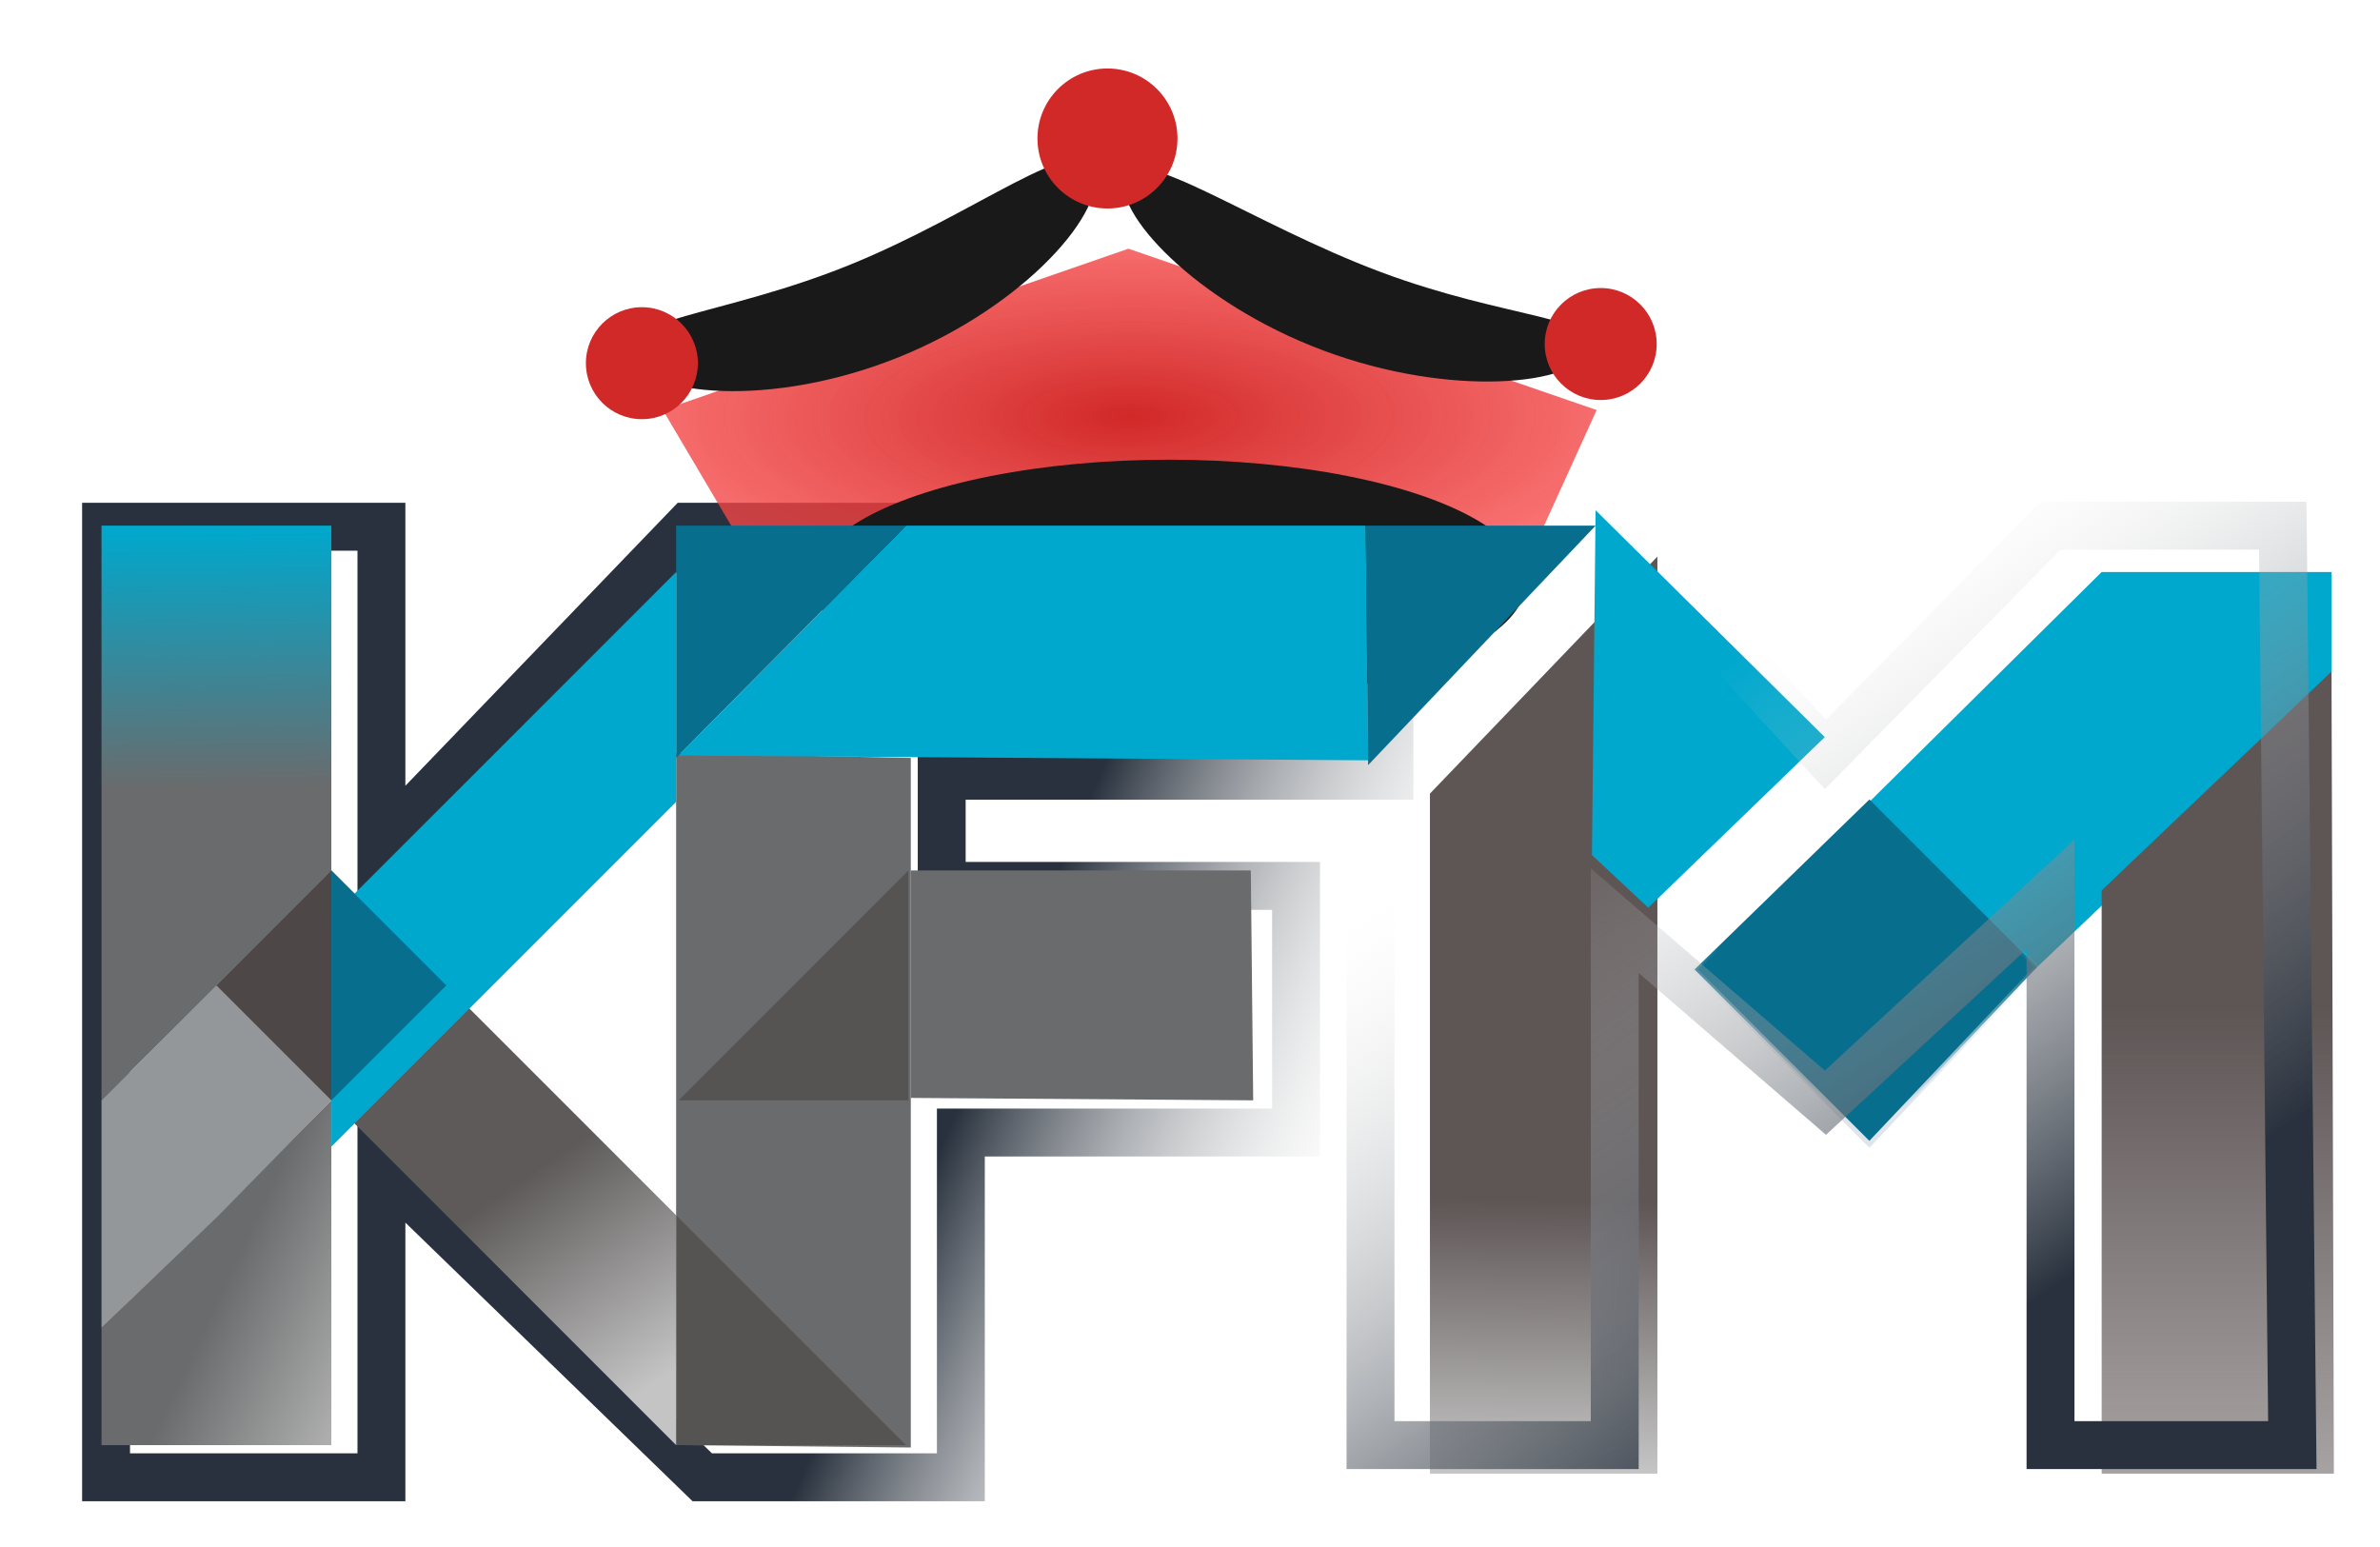 <svg width="80" height="52" viewBox="0 0 80 52" fill="none" xmlns="http://www.w3.org/2000/svg">
<g clip-path="url(#clip0)">
<g filter="url(#filter0_d)">
<path d="M2.526 17.186V49.138H11.782V38.675L22.567 49.138H31.259V37.549H42.526V29.259H30.615V25.557H45.665V17.186H22.084L11.782 27.891V17.186H2.526Z" stroke="url(#paint0_linear)" stroke-width="1.61"/>
</g>
<g filter="url(#filter1_d)">
<path d="M25.23 17.573L21.762 11.705L37.411 6.281L53.15 11.705L50.483 17.573H25.23Z" fill="url(#paint1_radial)"/>
</g>
<g filter="url(#filter2_i)">
<ellipse cx="38.261" cy="19.038" rx="11.992" ry="4.105" fill="#191919"/>
</g>
<path d="M22.727 25.315L30.615 25.476V48.656L22.727 48.575V25.315Z" fill="#6A6B6C"/>
<g filter="url(#filter3_d)">
<path d="M61.197 25.476L69.086 17.669H76.812V21.533L66.75 31.11L61.197 25.476Z" fill="#00A8CD"/>
</g>
<g filter="url(#filter4_d)">
<path d="M55.404 31.03L61.279 25.315L66.913 30.949L61.279 36.905L55.404 31.03Z" fill="#076E8E"/>
<path d="M55.404 31.03L61.279 25.315L66.913 30.949L61.279 36.905L55.404 31.03Z" stroke="url(#paint2_linear)" stroke-width="0.161"/>
</g>
<path d="M30.615 29.259H42.044L42.124 36.986L30.615 36.905V29.259Z" fill="#6A6B6C"/>
<path d="M22.727 48.575V40.849L30.454 48.575H22.727Z" fill="#565353"/>
<path d="M22.808 25.396L45.987 25.557L45.907 17.669H30.454L22.808 25.396Z" fill="#00A8CD"/>
<path d="M22.727 17.669H30.454L22.727 25.476V17.669Z" fill="#076E8E"/>
<path d="M45.907 17.669H53.633L45.987 25.718L45.907 17.669Z" fill="#076E8E"/>
<path d="M11.057 29.178L22.727 40.848V48.575L11.138 36.985L11.057 29.178Z" fill="url(#paint3_linear)"/>
<path d="M11.138 29.259C11.138 29.388 5.987 34.41 3.412 36.985V17.669H11.138V29.259Z" fill="url(#paint4_linear)"/>
<g filter="url(#filter5_d)">
<path d="M11.138 29.259L22.727 17.669V25.396L11.138 36.985V29.259Z" fill="#00A8CD"/>
</g>
<path d="M3.412 48.575V44.631L7.355 40.768L11.138 36.985V48.575H3.412Z" fill="url(#paint5_linear)"/>
<path d="M3.412 36.986L11.138 29.259V36.986L7.355 40.849L3.412 44.632V36.986Z" fill="#94979A"/>
<g filter="url(#filter6_d)">
<path d="M45.987 25.637L53.633 17.669V48.494H45.987V25.637Z" fill="url(#paint6_linear)"/>
</g>
<path d="M22.808 36.986L30.534 29.259V36.986H22.808Z" fill="#565353"/>
<g filter="url(#filter7_d)">
<path d="M53.633 17.669L61.337 25.296L55.404 31.03L53.511 29.259L53.633 17.669Z" fill="#00A8CD"/>
</g>
<g filter="url(#filter8_d)">
<path d="M69.086 28.891L76.812 21.533L76.892 48.495H69.086V28.891Z" fill="url(#paint7_linear)"/>
</g>
<path d="M53.401 11.778C52.967 12.938 48.778 13.391 44.473 11.778C40.169 10.165 37.379 7.097 37.813 5.938C38.248 4.778 42.096 7.527 46.401 9.14C50.705 10.752 53.836 10.618 53.401 11.778Z" fill="#191919"/>
<path d="M36.752 5.7C37.279 7.002 34.525 10.261 30.223 12.001C25.922 13.741 21.703 13.303 21.177 12.001C20.65 10.699 24.242 10.65 28.543 8.91C32.844 7.17 36.225 4.398 36.752 5.7Z" fill="#191919"/>
<g filter="url(#filter9_d)">
<circle cx="37.226" cy="4.136" r="2.353" fill="#D12828"/>
</g>
<g filter="url(#filter10_d)">
<circle cx="53.286" cy="11.045" r="1.882" fill="#D12828"/>
</g>
<g filter="url(#filter11_d)">
<circle cx="21.576" cy="11.689" r="1.882" fill="#D12828"/>
</g>
<path d="M11.138 29.259L15.001 33.123L11.138 36.986V29.259Z" fill="#076E8E"/>
<path d="M11.138 36.986L7.275 33.123L11.138 29.259V36.986Z" fill="#4E4747"/>
<path d="M54.277 17.669H46.068V48.575H54.277V30.949L61.359 37.066L68.925 30.064V48.575H77.053L76.732 17.669H68.925L61.359 25.359L54.277 17.669Z" stroke="url(#paint8_linear)" stroke-width="1.61"/>
</g>
<defs>
<filter id="filter0_d" x="0.683" y="14.823" width="48.904" height="37.717" filterUnits="userSpaceOnUse" color-interpolation-filters="sRGB">
<feFlood flood-opacity="0" result="BackgroundImageFix"/>
<feColorMatrix in="SourceAlpha" type="matrix" values="0 0 0 0 0 0 0 0 0 0 0 0 0 0 0 0 0 0 127 0"/>
<feOffset dx="1.039" dy="0.519"/>
<feGaussianBlur stdDeviation="1.039"/>
<feColorMatrix type="matrix" values="0 0 0 0 0 0 0 0 0 0 0 0 0 0 0 0 0 0 1 0"/>
<feBlend mode="normal" in2="BackgroundImageFix" result="effect1_dropShadow"/>
<feBlend mode="normal" in="SourceGraphic" in2="effect1_dropShadow" result="shape"/>
</filter>
<filter id="filter1_d" x="19.684" y="5.761" width="36.583" height="16.488" filterUnits="userSpaceOnUse" color-interpolation-filters="sRGB">
<feFlood flood-opacity="0" result="BackgroundImageFix"/>
<feColorMatrix in="SourceAlpha" type="matrix" values="0 0 0 0 0 0 0 0 0 0 0 0 0 0 0 0 0 0 127 0"/>
<feOffset dx="0.519" dy="2.078"/>
<feGaussianBlur stdDeviation="1.299"/>
<feColorMatrix type="matrix" values="0 0 0 0 0 0 0 0 0 0 0 0 0 0 0 0 0 0 0.79 0"/>
<feBlend mode="normal" in2="BackgroundImageFix" result="effect1_dropShadow"/>
<feBlend mode="normal" in="SourceGraphic" in2="effect1_dropShadow" result="shape"/>
</filter>
<filter id="filter2_i" x="26.269" y="14.933" width="25.023" height="8.729" filterUnits="userSpaceOnUse" color-interpolation-filters="sRGB">
<feFlood flood-opacity="0" result="BackgroundImageFix"/>
<feBlend mode="normal" in="SourceGraphic" in2="BackgroundImageFix" result="shape"/>
<feColorMatrix in="SourceAlpha" type="matrix" values="0 0 0 0 0 0 0 0 0 0 0 0 0 0 0 0 0 0 127 0" result="hardAlpha"/>
<feOffset dx="1.039" dy="0.519"/>
<feGaussianBlur stdDeviation="1.299"/>
<feComposite in2="hardAlpha" operator="arithmetic" k2="-1" k3="1"/>
<feColorMatrix type="matrix" values="0 0 0 0 0 0 0 0 0 0 0 0 0 0 0 0 0 0 1 0"/>
<feBlend mode="normal" in2="shape" result="effect1_innerShadow"/>
</filter>
<filter id="filter3_d" x="60.158" y="16.631" width="20.81" height="18.635" filterUnits="userSpaceOnUse" color-interpolation-filters="sRGB">
<feFlood flood-opacity="0" result="BackgroundImageFix"/>
<feColorMatrix in="SourceAlpha" type="matrix" values="0 0 0 0 0 0 0 0 0 0 0 0 0 0 0 0 0 0 127 0"/>
<feOffset dx="1.558" dy="1.558"/>
<feGaussianBlur stdDeviation="1.299"/>
<feColorMatrix type="matrix" values="0 0 0 0 0 0 0 0 0 0 0 0 0 0 0 0 0 0 1 0"/>
<feBlend mode="normal" in2="BackgroundImageFix" result="effect1_dropShadow"/>
<feBlend mode="normal" in="SourceGraphic" in2="effect1_dropShadow" result="shape"/>
</filter>
<filter id="filter4_d" x="54.25" y="24.164" width="16.931" height="17.013" filterUnits="userSpaceOnUse" color-interpolation-filters="sRGB">
<feFlood flood-opacity="0" result="BackgroundImageFix"/>
<feColorMatrix in="SourceAlpha" type="matrix" values="0 0 0 0 0 0 0 0 0 0 0 0 0 0 0 0 0 0 127 0"/>
<feOffset dx="1.558" dy="1.558"/>
<feGaussianBlur stdDeviation="1.299"/>
<feColorMatrix type="matrix" values="0 0 0 0 0 0 0 0 0 0 0 0 0 0 0 0 0 0 1 0"/>
<feBlend mode="normal" in2="BackgroundImageFix" result="effect1_dropShadow"/>
<feBlend mode="normal" in="SourceGraphic" in2="effect1_dropShadow" result="shape"/>
</filter>
<filter id="filter5_d" x="8.021" y="16.111" width="17.823" height="25.55" filterUnits="userSpaceOnUse" color-interpolation-filters="sRGB">
<feFlood flood-opacity="0" result="BackgroundImageFix"/>
<feColorMatrix in="SourceAlpha" type="matrix" values="0 0 0 0 0 0 0 0 0 0 0 0 0 0 0 0 0 0 127 0"/>
<feOffset dy="1.558"/>
<feGaussianBlur stdDeviation="1.558"/>
<feColorMatrix type="matrix" values="0 0 0 0 0 0 0 0 0 0 0 0 0 0 0 0 0 0 1 0"/>
<feBlend mode="normal" in2="BackgroundImageFix" result="effect1_dropShadow"/>
<feBlend mode="normal" in="SourceGraphic" in2="effect1_dropShadow" result="shape"/>
</filter>
<filter id="filter6_d" x="44.948" y="15.591" width="13.88" height="37.059" filterUnits="userSpaceOnUse" color-interpolation-filters="sRGB">
<feFlood flood-opacity="0" result="BackgroundImageFix"/>
<feColorMatrix in="SourceAlpha" type="matrix" values="0 0 0 0 0 0 0 0 0 0 0 0 0 0 0 0 0 0 127 0"/>
<feOffset dx="2.078" dy="1.039"/>
<feGaussianBlur stdDeviation="1.558"/>
<feColorMatrix type="matrix" values="0 0 0 0 0 0 0 0 0 0 0 0 0 0 0 0 0 0 1 0"/>
<feBlend mode="normal" in2="BackgroundImageFix" result="effect1_dropShadow"/>
<feBlend mode="normal" in="SourceGraphic" in2="effect1_dropShadow" result="shape"/>
</filter>
<filter id="filter7_d" x="50.394" y="14.033" width="14.059" height="19.594" filterUnits="userSpaceOnUse" color-interpolation-filters="sRGB">
<feFlood flood-opacity="0" result="BackgroundImageFix"/>
<feColorMatrix in="SourceAlpha" type="matrix" values="0 0 0 0 0 0 0 0 0 0 0 0 0 0 0 0 0 0 127 0"/>
<feOffset dy="-0.519"/>
<feGaussianBlur stdDeviation="1.558"/>
<feColorMatrix type="matrix" values="0 0 0 0 0 0 0 0 0 0 0 0 0 0 0 0 0 0 1 0"/>
<feBlend mode="normal" in2="BackgroundImageFix" result="effect1_dropShadow"/>
<feBlend mode="normal" in="SourceGraphic" in2="effect1_dropShadow" result="shape"/>
</filter>
<filter id="filter8_d" x="67.527" y="19.455" width="14.041" height="33.196" filterUnits="userSpaceOnUse" color-interpolation-filters="sRGB">
<feFlood flood-opacity="0" result="BackgroundImageFix"/>
<feColorMatrix in="SourceAlpha" type="matrix" values="0 0 0 0 0 0 0 0 0 0 0 0 0 0 0 0 0 0 127 0"/>
<feOffset dx="1.558" dy="1.039"/>
<feGaussianBlur stdDeviation="1.558"/>
<feColorMatrix type="matrix" values="0 0 0 0 0 0 0 0 0 0 0 0 0 0 0 0 0 0 1 0"/>
<feBlend mode="normal" in2="BackgroundImageFix" result="effect1_dropShadow"/>
<feBlend mode="normal" in="SourceGraphic" in2="effect1_dropShadow" result="shape"/>
</filter>
<filter id="filter9_d" x="32.795" y="0.225" width="8.862" height="8.862" filterUnits="userSpaceOnUse" color-interpolation-filters="sRGB">
<feFlood flood-opacity="0" result="BackgroundImageFix"/>
<feColorMatrix in="SourceAlpha" type="matrix" values="0 0 0 0 0 0 0 0 0 0 0 0 0 0 0 0 0 0 127 0"/>
<feOffset dy="0.519"/>
<feGaussianBlur stdDeviation="1.039"/>
<feColorMatrix type="matrix" values="0 0 0 0 0 0 0 0 0 0 0 0 0 0 0 0 0 0 1 0"/>
<feBlend mode="normal" in2="BackgroundImageFix" result="effect1_dropShadow"/>
<feBlend mode="normal" in="SourceGraphic" in2="effect1_dropShadow" result="shape"/>
</filter>
<filter id="filter10_d" x="50.365" y="8.124" width="6.882" height="6.882" filterUnits="userSpaceOnUse" color-interpolation-filters="sRGB">
<feFlood flood-opacity="0" result="BackgroundImageFix"/>
<feColorMatrix in="SourceAlpha" type="matrix" values="0 0 0 0 0 0 0 0 0 0 0 0 0 0 0 0 0 0 127 0"/>
<feOffset dx="0.519" dy="0.519"/>
<feGaussianBlur stdDeviation="0.779"/>
<feColorMatrix type="matrix" values="0 0 0 0 0 0 0 0 0 0 0 0 0 0 0 0 0 0 1 0"/>
<feBlend mode="normal" in2="BackgroundImageFix" result="effect1_dropShadow"/>
<feBlend mode="normal" in="SourceGraphic" in2="effect1_dropShadow" result="shape"/>
</filter>
<filter id="filter11_d" x="17.096" y="7.729" width="8.96" height="8.96" filterUnits="userSpaceOnUse" color-interpolation-filters="sRGB">
<feFlood flood-opacity="0" result="BackgroundImageFix"/>
<feColorMatrix in="SourceAlpha" type="matrix" values="0 0 0 0 0 0 0 0 0 0 0 0 0 0 0 0 0 0 127 0"/>
<feOffset dy="0.519"/>
<feGaussianBlur stdDeviation="1.299"/>
<feColorMatrix type="matrix" values="0 0 0 0 0 0 0 0 0 0 0 0 0 0 0 0 0 0 1 0"/>
<feBlend mode="normal" in2="BackgroundImageFix" result="effect1_dropShadow"/>
<feBlend mode="normal" in="SourceGraphic" in2="effect1_dropShadow" result="shape"/>
</filter>
<linearGradient id="paint0_linear" x1="31.178" y1="36.663" x2="43.492" y2="41.895" gradientUnits="userSpaceOnUse">
<stop stop-color="#28313D"/>
<stop offset="1" stop-color="#E3E3E3" stop-opacity="0"/>
</linearGradient>
<radialGradient id="paint1_radial" cx="0" cy="0" r="1" gradientUnits="userSpaceOnUse" gradientTransform="translate(37.456 11.927) rotate(89.723) scale(7.514 20.885)">
<stop stop-color="#D12828"/>
<stop offset="1" stop-color="#FF4E4E" stop-opacity="0.72"/>
</radialGradient>
<linearGradient id="paint2_linear" x1="61.198" y1="35.778" x2="61.198" y2="30.225" gradientUnits="userSpaceOnUse">
<stop stop-color="#DFE5EA"/>
<stop offset="1" stop-color="#DFE5EA" stop-opacity="0"/>
</linearGradient>
<linearGradient id="paint3_linear" x1="18.864" y1="38.756" x2="23.452" y2="45.516" gradientUnits="userSpaceOnUse">
<stop stop-color="#5E5A5A"/>
<stop offset="1" stop-color="#C4C4C4"/>
</linearGradient>
<linearGradient id="paint4_linear" x1="7.194" y1="17.75" x2="7.355" y2="34.973" gradientUnits="userSpaceOnUse">
<stop stop-color="#00A8CD"/>
<stop offset="0.507" stop-color="#6A6B6C"/>
</linearGradient>
<linearGradient id="paint5_linear" x1="5.987" y1="46.482" x2="12.506" y2="49.54" gradientUnits="userSpaceOnUse">
<stop stop-color="#6A6B6C"/>
<stop offset="1" stop-color="#C4C4C4"/>
</linearGradient>
<linearGradient id="paint6_linear" x1="49.77" y1="39.319" x2="49.649" y2="48.333" gradientUnits="userSpaceOnUse">
<stop stop-color="#5E5555"/>
<stop offset="1" stop-color="#C4C4C4"/>
</linearGradient>
<linearGradient id="paint7_linear" x1="72.949" y1="32.881" x2="72.949" y2="51.392" gradientUnits="userSpaceOnUse">
<stop stop-color="#5E5555"/>
<stop offset="1" stop-color="#5E5555" stop-opacity="0.46"/>
</linearGradient>
<linearGradient id="paint8_linear" x1="73.029" y1="40.527" x2="59.669" y2="21.13" gradientUnits="userSpaceOnUse">
<stop stop-color="#28313D"/>
<stop offset="1" stop-color="#E3E3E3" stop-opacity="0"/>
</linearGradient>
<clipPath id="clip0">
<rect width="80" height="52" fill="white"/>
</clipPath>
</defs>
</svg>
